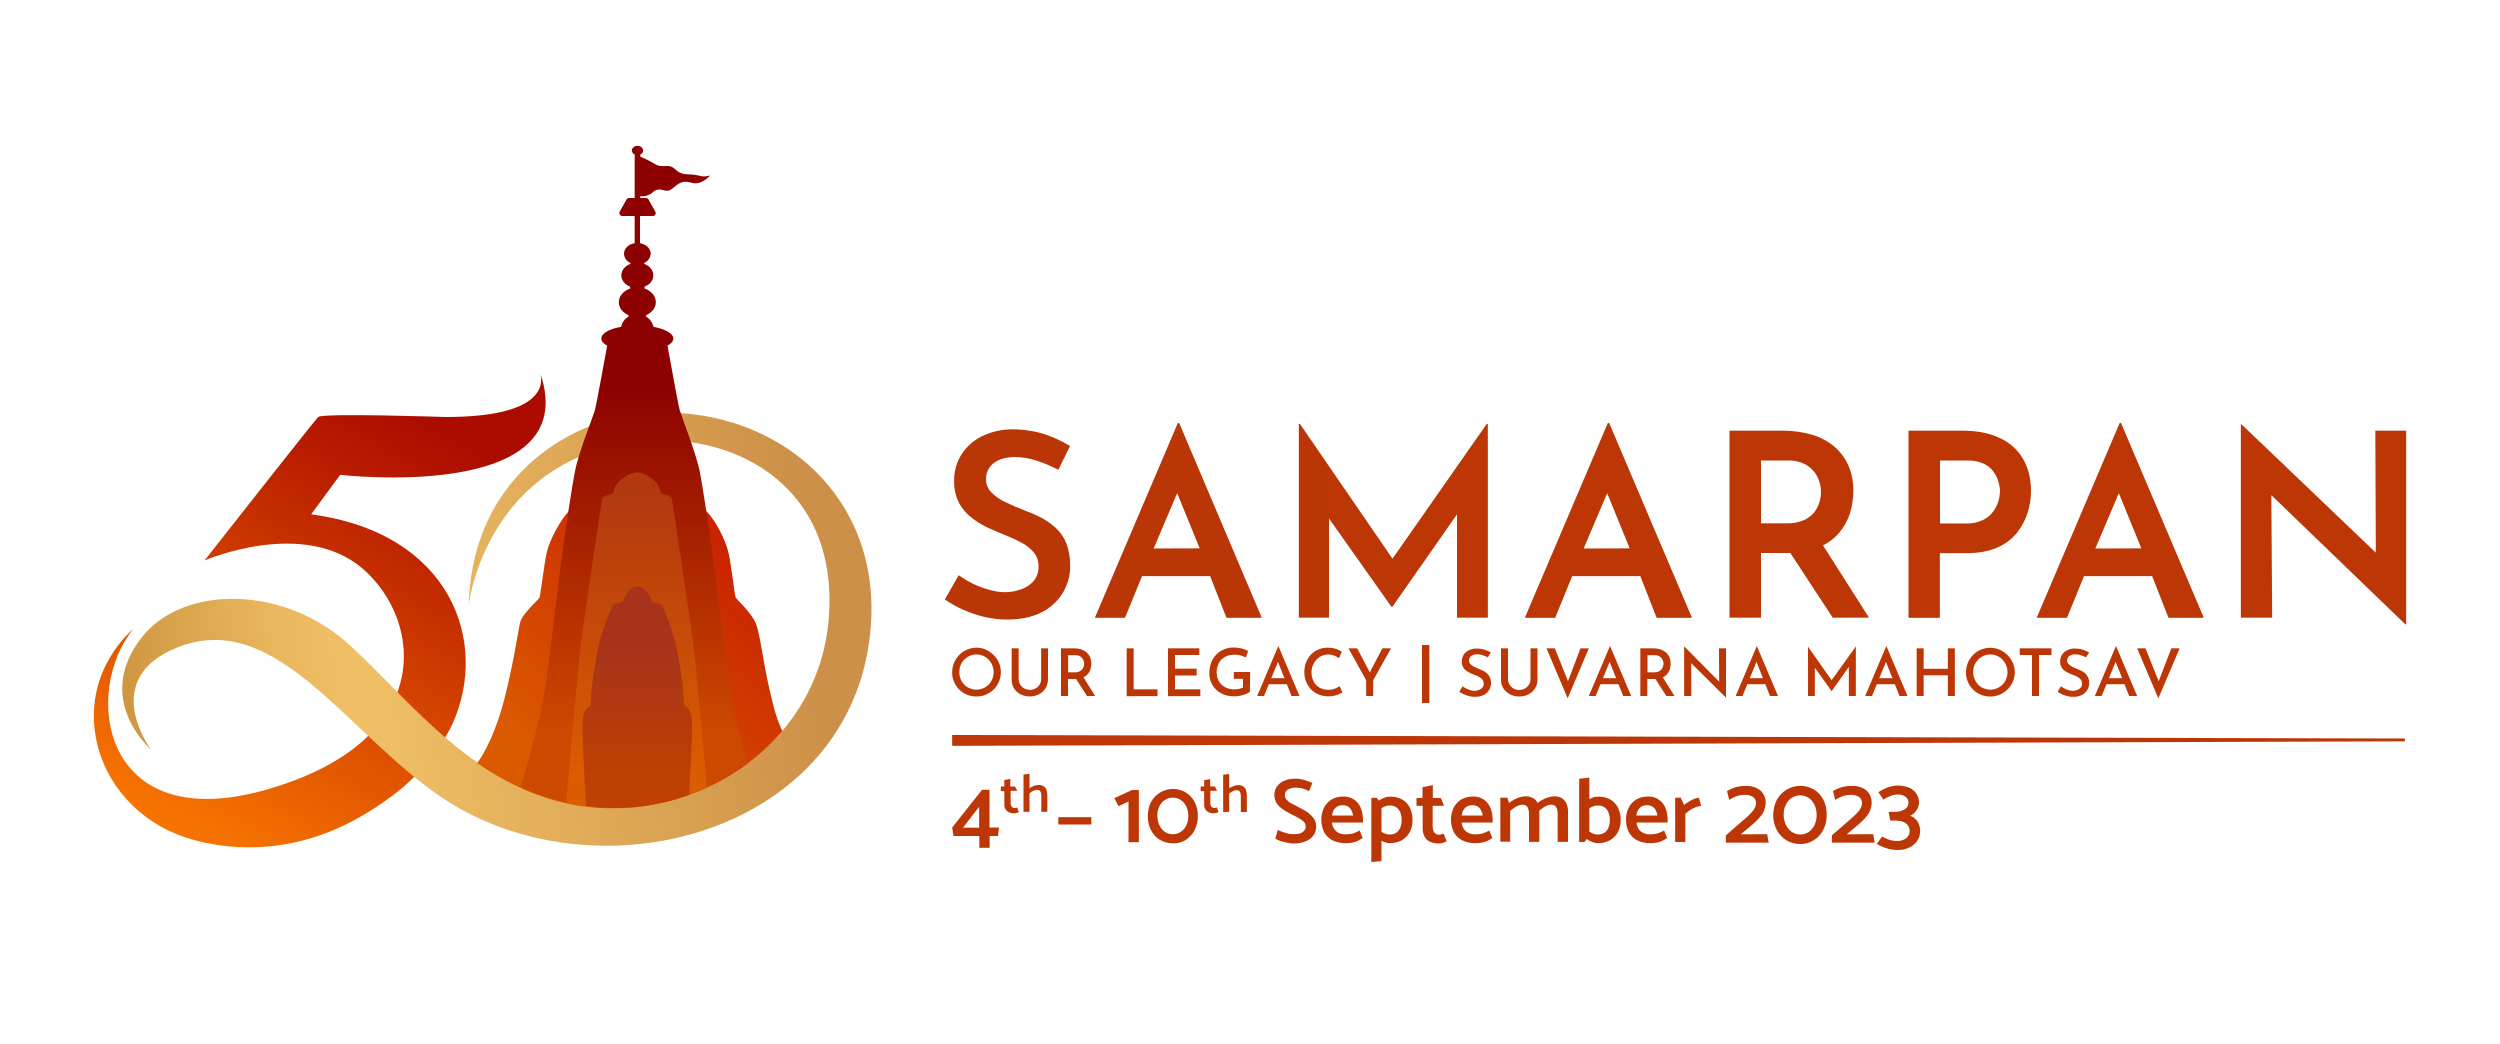 <?xml version="1.0" encoding="utf-8"?>
<!-- Generator: Adobe Illustrator 27.4.0, SVG Export Plug-In . SVG Version: 6.00 Build 0)  -->
<svg version="1.1" id="Layer_1" xmlns="http://www.w3.org/2000/svg" xmlns:xlink="http://www.w3.org/1999/xlink" x="0px" y="0px"
	 viewBox="0 0 1500 626.5" style="enable-background:new 0 0 1500 626.5;" xml:space="preserve">
<style type="text/css">
	.st0{fill:url(#SVGID_1_);}
	.st1{fill:url(#SVGID_00000053546083760648299200000003574491318292454289_);}
	.st2{fill:url(#SVGID_00000121964382073615869140000015360584176674139813_);}
	.st3{fill:url(#SVGID_00000180352220593789488200000017474797114636441260_);}
	.st4{fill:url(#SVGID_00000051357056221953192490000009071057187652869798_);}
	.st5{fill:url(#SVGID_00000181767190828005065210000003383968004529579190_);}
	.st6{fill:url(#SVGID_00000174568322505645309950000015668550846137516674_);}
	.st7{fill:url(#SVGID_00000007405827860238332420000018161261736148319125_);}
	.st8{fill:url(#SVGID_00000183950982958849630270000008343051187599797421_);}
	.st9{fill:url(#SVGID_00000159458731197736388290000010882107412962879398_);}
	.st10{fill:url(#SVGID_00000149363786627082261940000004884059091975522478_);}
	.st11{fill:url(#SVGID_00000103257862523095364200000018202012142696708247_);}
	.st12{fill:url(#SVGID_00000124869338904662558970000004410876721199440574_);}
	.st13{fill:url(#SVGID_00000082327095327794381520000003900913753079334583_);}
	.st14{fill:url(#SVGID_00000010282905361064787890000006931573779707842237_);}
	.st15{fill:url(#SVGID_00000004545587830982933660000007409138651133030569_);}
	.st16{fill:url(#SVGID_00000161627489051305137700000013278485716169500573_);}
	.st17{fill:url(#SVGID_00000057109647658291023040000008652521610747104161_);}
	.st18{fill:url(#SVGID_00000006688482789658503890000009519172492896083098_);}
	.st19{fill:url(#SVGID_00000078732483196017277730000003771520858076006531_);}
	.st20{fill:url(#SVGID_00000147906360325584363330000008168307578564619683_);}
	.st21{fill:url(#SVGID_00000170961131962682857910000009868706006745380776_);}
	.st22{fill:url(#SVGID_00000035503983093184504380000014060590203658394258_);}
	.st23{fill:url(#SVGID_00000078016029786851283440000000366770718748276381_);}
	.st24{fill:url(#SVGID_00000170278782383668107080000003454302396775147184_);}
	.st25{fill:url(#SVGID_00000160158581376397409920000010130285127441744515_);}
	.st26{fill:url(#SVGID_00000078739203591080674740000007456221936374849186_);}
	.st27{fill:url(#SVGID_00000160887021596095691850000001208287054942598794_);}
	.st28{fill:url(#SVGID_00000015348426136100091950000013512378209412824472_);}
	.st29{fill:url(#SVGID_00000128471648804272088890000002786365103289124517_);}
	.st30{fill:url(#SVGID_00000000937047320285184270000006136581328593173135_);}
	.st31{fill:url(#SVGID_00000082336457173436075980000011007754419382594697_);}
	.st32{fill:url(#SVGID_00000102537646802049398020000004889781206883046791_);}
	.st33{fill:url(#SVGID_00000128475175049414936300000010413274892896082069_);}
	.st34{fill:url(#SVGID_00000178194933762433542470000014865883429433164679_);}
	.st35{fill:url(#SVGID_00000000902575398695060520000007081286186088377249_);}
	.st36{fill:url(#SVGID_00000117634225367483330460000000283963184852566194_);}
	.st37{fill:url(#SVGID_00000023998349208618973880000015324484970474383803_);}
	.st38{fill:url(#SVGID_00000052811081789062385260000002987678609950440850_);}
	.st39{fill:url(#SVGID_00000157292160738340291470000001233454572603994766_);}
	.st40{fill:url(#SVGID_00000058579886305117406840000005382908131017402260_);}
	.st41{fill:url(#SVGID_00000164484333523771446670000001542294664355228545_);}
	.st42{fill:url(#SVGID_00000025438648248416939580000004245615909756180412_);}
	.st43{fill:url(#SVGID_00000133492203645015027330000014932101223772775081_);}
	.st44{fill:url(#SVGID_00000101072568320310343080000002467967814229203871_);}
	.st45{fill:url(#SVGID_00000054246658693636901580000017764340360190894524_);}
	.st46{fill:url(#SVGID_00000008132812629523914690000013708762271310776469_);}
	.st47{fill:url(#SVGID_00000093878909963789639670000016248835982270176425_);}
	.st48{fill:url(#SVGID_00000181774537295465948750000015202513127922012570_);}
	.st49{fill:url(#SVGID_00000039839156077307698790000016538823402005314983_);}
	.st50{fill:url(#SVGID_00000082360704061882639890000001127158630597670017_);}
	.st51{fill:url(#SVGID_00000126285593330047853140000015315920857475453879_);}
	.st52{fill:url(#SVGID_00000034786772856322968110000016088341954328337582_);}
	.st53{fill:url(#SVGID_00000089547075116775679990000003521612113313708672_);}
	.st54{fill:url(#SVGID_00000089531756606237512930000002837578921671009176_);}
	.st55{fill:url(#SVGID_00000087392691364124131990000006457942794189706381_);}
	.st56{fill:url(#SVGID_00000131357867157384399590000011674454377600269715_);}
	.st57{fill:url(#SVGID_00000119819472372480894630000016614363609819616898_);}
	.st58{fill:url(#SVGID_00000116224533892478861340000017397505724986837901_);}
	.st59{fill:url(#SVGID_00000037694474841690465190000005647713497473860998_);}
	.st60{fill:url(#SVGID_00000054972642575416912280000003519180882371929256_);}
</style>
<linearGradient id="SVGID_1_" gradientUnits="userSpaceOnUse" x1="256.206" y1="-88.511" x2="121.566" y2="159.309" gradientTransform="matrix(1 0 0 1 0 342)">
	<stop  offset="0" style="stop-color:#AC0B00"/>
	<stop  offset="1" style="stop-color:#F77300"/>
</linearGradient>
<path class="st0" d="M204.1,284.9l-17.4,23.7c84.5,11.3,106.9,77.2,84.7,125.9c-3.4,7.5-15.1,26.7-33.1,40.7s-37,24.2-58.2,29.5
	c-25.2,6.2-50.3,4-69.3-2.4c-27.6-9.3-48.7-32.3-53.5-61C50.6,400.9,80,377.4,80,377.4c-30.6,37.1-19.8,124.8,79.8,96.4
	c101.5-29,94.1-100.4,58.5-132s-95.6-5.5-95.6-5.5s65.7-83.6,68.2-86.1s76.4,0,76.4,0c57.9,0,58.7-18.9,57-25.9
	C350.2,301.9,204.1,284.9,204.1,284.9z"/>
<linearGradient id="SVGID_00000030463339961749962430000006141230396805899170_" gradientUnits="userSpaceOnUse" x1="522.518" y1="19.635" x2="68.508" y2="73.545" gradientTransform="matrix(1 0 0 1 0 342)">
	<stop  offset="8.000000e-02" style="stop-color:#CD9048"/>
	<stop  offset="0.28" style="stop-color:#D9A152"/>
	<stop  offset="0.68" style="stop-color:#F0C066"/>
	<stop  offset="0.78" style="stop-color:#E9B75E"/>
	<stop  offset="0.94" style="stop-color:#D59F47"/>
	<stop  offset="0.99" style="stop-color:#CE963E"/>
</linearGradient>
<path style="fill:url(#SVGID_00000030463339961749962430000006141230396805899170_);" d="M281.2,363c1.8-65.2,44.1-98.4,80.1-110
	v16.2C289.5,290.1,281.2,363,281.2,363z M402.2,247.6v16.6c46.8,1.9,92,30.5,95.3,89c1.5,27.2-5.3,51.2-17.7,71.1
	c-26.8,43-79.5,66.5-129.8,59.1c-32.8-4.8-58.4-20.2-80.6-39c-21.6-18.1-40.1-39.4-59.3-57.1c-39.1-36.2-100.2-36.8-125.2-4.7
	c-28.6,36.8,4.8,66.4,5.6,67c-0.7-0.9-31-42.3,15.8-61.1c60.7-24.3,103.7,55.4,163.1,92.8c2.9,1.8,5.9,3.6,8.9,5.2
	c64.2,34.6,150.5,25.6,201.6-21.5c21.6-19.9,37-46.7,41.6-79.9C532.9,303.4,473.1,249.2,402.2,247.6L402.2,247.6z"/>
<linearGradient id="SVGID_00000000200232964321051730000000172386307432104070_" gradientUnits="userSpaceOnUse" x1="441.786" y1="-9.908" x2="327.397" y2="117.192" gradientTransform="matrix(1 0 0 1 0 342)">
	<stop  offset="0" style="stop-color:#C92300"/>
	<stop  offset="1" style="stop-color:#DB5A00"/>
</linearGradient>
<path style="fill:url(#SVGID_00000000200232964321051730000000172386307432104070_);" d="M469.4,438.6c-6.3,7.4-13.3,14-21.1,19.8
	l-0.9,0.6c-0.5,0.4-1,0.7-1.5,1l-1.7,1.2l-1.7,1.1h-0.1c-0.5,0.4-1.1,0.7-1.7,1.1l-1.7,1.1c-1.2,0.7-2.4,1.4-3.5,2.1
	c-0.6,0.4-1.2,0.7-1.8,1l-1.6,0.9c-1.3,0.7-2.6,1.4-4,2c-0.6,0.3-1.1,0.6-1.7,0.9l-1.6,0.8l-0.4,0.2l-0.4,0.2l-1.3,0.6
	c-1.8,0.8-3.5,1.5-5.3,2.2c-0.4,0.2-0.9,0.3-1.3,0.5c-0.9,0.3-1.8,0.7-2.7,1l-1.6,0.6l-1.1,0.4c-1,0.3-1.9,0.6-2.9,0.9l-1.1,0.4
	c-0.7,0.2-1.4,0.4-2,0.6c-0.4,0.1-0.8,0.2-1.3,0.4c-4.1,1.1-8.2,2-12.4,2.8l-1.9,0.3l-2,0.3l-1.4,0.2l-1.2,0.1l-0.8,0.1l-0.9,0.1
	l-1.5,0.2l-1,0.1c-1,0.1-2.1,0.2-3.1,0.2c-0.4,0-0.7,0-1.1,0.1s-0.9,0.1-1.3,0.1c-1.4,0.1-2.8,0.1-4.1,0.1h-2.1h-2.1
	c-0.5,0-1.1,0-1.6,0h-0.7h-1.1c-0.4,0-0.8,0-1.2-0.1H361l-1.5-0.1c-0.1,0-0.3,0-0.5,0c-0.6,0-1.3-0.1-1.9-0.1h-0.4
	c-0.6,0-1.1-0.1-1.7-0.2l-0.9-0.1l-0.8-0.1l-1.5-0.2h-0.2l-1.6-0.2l-2.2-0.3l-0.8-0.1h0l-2-0.3c-5.2-1-10.4-2.2-15.5-3.8l-1.4-0.4
	c-0.8-0.2-1.5-0.5-2.3-0.8l-1.6-0.6l-1.7-0.6l-1.7-0.6c-1.1-0.4-2.2-0.9-3.3-1.3l-1.7-0.7l-1.5-0.7l-1.6-0.7l-0.5-0.2
	c-9-4.2-17.7-9.1-25.9-14.8c4-5.6,11.4-18.1,17.1-41.6c6.5-27,7.5-39.5,9-43.9s10.8-12.8,11.3-13.8s2.6-19,4.3-26.9
	s8.6-20.2,13.3-25c3.5-4.2,7.5-8.6,7.7-8.6s6.7,0,14.5,0h24.4h0.8h12.9c7.2,0,14.4,0,14.5,0s4.2,4.4,7.7,8.6
	c5.7,5.8,11.5,17.2,13.3,25s3.7,25.9,4.3,26.9s9.5,9.1,12.1,15.5s4.3,22.9,8.1,39.2C464.5,426.4,466.6,432.7,469.4,438.6z"/>
<linearGradient id="SVGID_00000177451264680195322120000009349627268317183421_" gradientUnits="userSpaceOnUse" x1="380.4" y1="-108.94" x2="380.4" y2="100.19" gradientTransform="matrix(1 0 0 1 0 342)">
	<stop  offset="0" style="stop-color:#8D0200"/>
	<stop  offset="1" style="stop-color:#CC4A00"/>
</linearGradient>
<path style="fill:url(#SVGID_00000177451264680195322120000009349627268317183421_);" d="M448.3,458.4c-7.5,5.6-15.6,10.4-24.2,14.2
	c-3.5,1.6-7,3-10.6,4.3c-19.8,7.1-41,9.5-61.9,6.7l-1.6-0.2c-3.5-0.5-6.9-1.1-10.2-1.9c-9.4-2.1-18.5-5.1-27.3-9.1
	c2.8-10.2,8.6-31.2,11-41c3.2-13.2,5.7-32.2,9.7-66.2c2.4-20.6,5.5-42.6,7.9-59c1.6-10.6,3-18.9,3.8-23.1c2-10.8,10.9-33.1,12-36.8
	c0.9-3.2,6-31.3,7.4-38.9c-2.2-1.2-3.5-2.7-3.5-4.3c0-3.1,4.8-5.8,11.9-7c0.5-2.6,2.1-4.8,4.4-6.1c0-0.3,0-0.6,0-0.9
	c-3.5-1.5-5.8-4.4-5.8-7.8c0-3.7,2.8-6.8,6.8-8.2V172c-3.1-1.2-5.3-3.8-5.3-6.8s2.2-5.7,5.5-6.9v-0.5c-2.3-0.9-3.8-3.1-3.9-5.6
	c0-3.1,2.7-5.7,6.4-6.3v-16.3h-7.5c-1,0-1.7-0.8-1.7-1.8c0-0.3,0.1-0.6,0.2-0.8l4.1-7.3c0.3-0.5,0.9-0.9,1.5-0.9h3.4V92.7
	c-1-0.4-1.6-1.3-1.7-2.4c0-1.5,1.5-2.8,3.4-2.8c1.7-0.1,3.2,1.1,3.4,2.8c-0.1,1.1-0.7,2-1.7,2.4V94c1,0.4,2.3,1,4,1.8
	c6.1,2.9,5.1,4.1,11.5,3.8s4.8,4.8,13.1,5s7.3,2.2,13.3,0.7c0,0-5.2,6.1-11,4.4s-7.8,0.2-11.9,3.6s-6.8-2.2-11.6,2.1
	c-2,1.8-4.7,2.6-7.4,2.3v1.1h3.4c0.6,0,1.2,0.3,1.5,0.9l4.1,7.3c0.5,0.8,0.2,1.9-0.7,2.4c-0.3,0.1-0.5,0.2-0.8,0.2H384v16.3
	c3.6,0.6,6.4,3.2,6.4,6.3c-0.1,2.5-1.7,4.6-3.9,5.6v0.5c3.2,1.2,5.5,3.8,5.5,6.9s-2.1,5.6-5.3,6.8v1.1c4,1.3,6.8,4.5,6.8,8.2
	c0,3.4-2.4,6.3-5.8,7.8c0,0.3,0,0.6,0,0.9c2.3,1.3,3.8,3.6,4.4,6.1c7,1.3,11.9,4,11.9,7c0,1.6-1.3,3.1-3.5,4.3
	c1.4,7.6,6.4,35.7,7.4,38.9c1.1,3.7,9.9,26.1,12,36.8c0.8,4.2,2.2,12.5,3.8,23.1c2.5,16.5,5.5,38.4,8,59c4,34,6.4,53,9.7,66.2
	C442.7,437.7,445.6,448.6,448.3,458.4z"/>
<linearGradient id="SVGID_00000123401527002318465880000012478675399361724057_" gradientUnits="userSpaceOnUse" x1="381.95" y1="-48.29" x2="381.95" y2="123.33" gradientTransform="matrix(1 0 0 1 0 342)">
	<stop  offset="0" style="stop-color:#B03910"/>
	<stop  offset="1" style="stop-color:#DC5C00"/>
</linearGradient>
<path style="fill:url(#SVGID_00000123401527002318465880000012478675399361724057_);" d="M424.1,472.6c-3.5,1.6-7,3-10.6,4.3
	c-19.8,7.1-41,9.5-61.9,6.7l-1.6-0.2c-3.5-0.5-6.9-1.1-10.2-1.9c1.5-18,7.4-86.5,9.3-100.1c2.2-15.7,11.8-80,12-81.1
	c0-1.2,0.8-2.3,1.9-2.7l0.2-0.1c1.2-0.4,2.4-0.8,3.6-1c0.6-0.2,1.1-0.6,1.3-1.2c0.3-1.7,0.9-3.3,1.8-4.7c1.4-2.1,7.3-7.2,12.3-7.2
	s10.9,5.1,12.3,7.2c0.9,1.5,1.5,3.1,1.8,4.7c0.2,0.6,0.7,1,1.3,1.2c1.2,0.2,2.4,0.6,3.6,1l0.2,0.1c1.1,0.4,1.9,1.5,1.9,2.7
	c0.2,1.1,9.8,65.4,12,81.1C417.2,393.3,421.9,447.2,424.1,472.6z"/>
<linearGradient id="SVGID_00000062186912998417349490000011290715364955758467_" gradientUnits="userSpaceOnUse" x1="382.427" y1="44.87" x2="382.427" y2="122.96" gradientTransform="matrix(1 0 0 1 0 342)">
	<stop  offset="0" style="stop-color:#A7331B"/>
	<stop  offset="1" style="stop-color:#BE4002"/>
</linearGradient>
<path style="fill:url(#SVGID_00000062186912998417349490000011290715364955758467_);" d="M413.5,476.9c-19.8,7.1-41,9.5-61.9,6.7
	c-0.8-12.8-2.5-47-1.9-52.4c0.7-6,3.7-7.2,4.1-7.4c0.3-0.2,0.6-0.6,0.6-1.1c0.5-10,1.7-19.9,3.7-29.8c1.9-10.1,5-19.8,9.4-29.1
	c0.3-0.8,1-1.4,1.9-1.6c1-0.4,3.5-0.9,3.9-1s0.5-0.2,0.5-0.4c1.3-4.3,4.7-8.9,8.7-8.9s7.3,4.6,8.7,8.9c0.1,0.2,0.1,0.3,0.5,0.4
	c1.3,0.3,2.6,0.6,3.9,1c0.8,0.2,1.5,0.8,1.9,1.6c4.3,9.3,7.4,19.1,9.3,29.1c1.9,9.8,3.2,19.8,3.7,29.8c0,0.4,0.2,0.8,0.6,1.1
	c0.4,0.2,3.4,1.5,4.1,7.4C415.6,435.9,414.4,461.6,413.5,476.9z"/>
<linearGradient id="SVGID_00000083055721888672175490000012540324975283759247_" gradientUnits="userSpaceOnUse" x1="1150.6" y1="149.3" x2="288.9" y2="149.3" gradientTransform="matrix(1 0 0 1 0 342)">
	<stop  offset="0" style="stop-color:#BD3606"/>
	<stop  offset="1" style="stop-color:#BB3606"/>
</linearGradient>
<path style="fill:url(#SVGID_00000083055721888672175490000012540324975283759247_);" d="M598.8,501.6h-5v7.1h-6.2v-7.1h-15.5
	l-0.8-5.1l17.9-22.6h4.5v22.6h5.7L598.8,501.6z M577.8,496.6h9.7V484L577.8,496.6z"/>
<linearGradient id="SVGID_00000008843255723524797510000010824480931498604168_" gradientUnits="userSpaceOnUse" x1="1150.6" y1="135.65" x2="288.9" y2="135.65" gradientTransform="matrix(1 0 0 1 0 342)">
	<stop  offset="0" style="stop-color:#BD3606"/>
	<stop  offset="1" style="stop-color:#BB3606"/>
</linearGradient>
<path style="fill:url(#SVGID_00000008843255723524797510000010824480931498604168_);" d="M610.4,474.5h-4v7.5c0,0.7,0.2,1.4,0.6,2
	c0.4,0.5,1,0.8,1.7,0.8c0.3,0,0.6,0,0.8-0.1l0.8-0.2l1,2.7c-0.2,0.2-0.5,0.3-0.8,0.4c-0.4,0.1-0.7,0.2-1.1,0.3
	c-0.4,0.1-0.7,0.1-1.1,0.1c-1,0-2-0.2-3-0.6c-0.8-0.4-1.5-1-2-1.8c-0.5-0.9-0.7-1.8-0.7-2.8v-8.1h-2.1v-2.8h2.1V468l3.6-0.7v4.6h2.8
	L610.4,474.5z"/>
<linearGradient id="SVGID_00000021114324794712573690000001435221642379595652_" gradientUnits="userSpaceOnUse" x1="1150.6" y1="133.75" x2="288.9" y2="133.75" gradientTransform="matrix(1 0 0 1 0 342)">
	<stop  offset="0" style="stop-color:#BD3606"/>
	<stop  offset="1" style="stop-color:#BB3606"/>
</linearGradient>
<path style="fill:url(#SVGID_00000021114324794712573690000001435221642379595652_);" d="M614.1,487.2v-22.5l3.6-0.4v22.8h-3.6
	V487.2z M617.1,473.4c0.6-0.5,1.3-0.9,2-1.3c0.6-0.4,1.3-0.6,2-0.8c0.7-0.2,1.3-0.3,2-0.3c1.1-0.1,2.2,0.2,3.1,0.8
	c0.8,0.5,1.4,1.3,1.7,2.1c0.3,1,0.5,2.1,0.5,3.1v10.1h-3.6v-9.9c0-0.8-0.2-1.7-0.6-2.4c-0.4-0.6-1.1-0.9-1.9-0.9
	c-0.5,0-1.1,0.1-1.6,0.3c-0.6,0.2-1.1,0.5-1.6,0.8s-1,0.7-1.4,1.1L617.1,473.4z"/>
<linearGradient id="SVGID_00000013908553236400444770000014450150958602160540_" gradientUnits="userSpaceOnUse" x1="1150.6" y1="147.65" x2="288.9" y2="147.65" gradientTransform="matrix(1 0 0 1 0 342)">
	<stop  offset="0" style="stop-color:#BD3606"/>
	<stop  offset="1" style="stop-color:#BB3606"/>
</linearGradient>
<path style="fill:url(#SVGID_00000013908553236400444770000014450150958602160540_);" d="M677.1,505.3v-24.4l-6,2.8l-2.5-4.8
	l10.6-4.9h4.1v31.3H677.1z"/>
<linearGradient id="SVGID_00000161603418379032332170000011980414069123867069_" gradientUnits="userSpaceOnUse" x1="1150.6" y1="147.695" x2="288.9" y2="147.695" gradientTransform="matrix(1 0 0 1 0 342)">
	<stop  offset="0" style="stop-color:#BD3606"/>
	<stop  offset="1" style="stop-color:#BB3606"/>
</linearGradient>
<path style="fill:url(#SVGID_00000161603418379032332170000011980414069123867069_);" d="M690.6,481.2c4-7.3,13.3-10,20.6-5.9
	c0.1,0.1,0.2,0.1,0.3,0.2c2.2,1.4,4.1,3.3,5.3,5.7c1.3,2.6,2,5.4,1.9,8.3c0.1,3-0.6,5.9-1.9,8.5c-1.2,2.4-3,4.4-5.3,5.9
	s-5,2.2-7.8,2.1c-2.7,0-5.4-0.7-7.8-2.1c-2.3-1.4-4.1-3.4-5.3-5.8c-1.3-2.6-2-5.5-1.9-8.4C688.7,486.7,689.3,483.8,690.6,481.2z
	 M695.6,495.1c0.7,1.6,1.9,3,3.3,4c2.9,1.9,6.7,1.9,9.6,0c1.4-1,2.6-2.3,3.3-3.9c0.8-1.8,1.2-3.7,1.2-5.6c0-2-0.4-3.9-1.2-5.7
	c-0.7-1.6-1.9-2.9-3.3-3.9c-2.9-1.9-6.7-1.9-9.6,0c-1.4,0.9-2.6,2.3-3.3,3.8c-0.8,1.7-1.3,3.6-1.2,5.5
	C694.4,491.3,694.8,493.3,695.6,495.1z"/>
<linearGradient id="SVGID_00000077293302104596628940000013230570332361232058_" gradientUnits="userSpaceOnUse" x1="1150.6" y1="135.7" x2="288.9" y2="135.7" gradientTransform="matrix(1 0 0 1 0 342)">
	<stop  offset="0" style="stop-color:#BD3606"/>
	<stop  offset="1" style="stop-color:#BB3606"/>
</linearGradient>
<path style="fill:url(#SVGID_00000077293302104596628940000013230570332361232058_);" d="M730.2,474.5h-4v7.5c0,0.7,0.2,1.4,0.6,2
	c0.4,0.5,1,0.8,1.7,0.8c0.3,0,0.6,0,0.8-0.1l0.8-0.2l1,2.7c-0.2,0.2-0.5,0.3-0.8,0.4c-0.4,0.1-0.7,0.2-1.1,0.3
	c-0.4,0.1-0.7,0.1-1.1,0.1c-1,0-2-0.2-2.9-0.6c-0.8-0.4-1.5-1-2-1.8c-0.5-0.9-0.7-1.8-0.7-2.8v-8.1h-2.1v-2.8h2.1v-3.8l3.6-0.7v4.5
	h2.9L730.2,474.5z"/>
<linearGradient id="SVGID_00000039849505635239695250000018181711746623139755_" gradientUnits="userSpaceOnUse" x1="1150.6" y1="133.8" x2="288.9" y2="133.8" gradientTransform="matrix(1 0 0 1 0 342)">
	<stop  offset="0" style="stop-color:#BD3606"/>
	<stop  offset="1" style="stop-color:#BB3606"/>
</linearGradient>
<path style="fill:url(#SVGID_00000039849505635239695250000018181711746623139755_);" d="M733.9,487.2v-22.4l3.6-0.4v22.7
	L733.9,487.2L733.9,487.2z M736.9,473.4c0.6-0.5,1.3-0.9,2-1.2c0.6-0.4,1.3-0.6,2-0.8c0.7-0.2,1.3-0.3,2-0.3
	c1.1-0.1,2.1,0.2,3.1,0.8c0.8,0.5,1.3,1.3,1.6,2.2c0.3,1,0.5,2,0.5,3.1v10h-3.6v-9.8c0-0.8-0.2-1.7-0.6-2.4
	c-0.4-0.6-1.1-0.9-1.9-0.9c-0.5,0-1.1,0.1-1.6,0.3c-0.6,0.2-1.1,0.5-1.6,0.8c-0.5,0.4-1,0.7-1.4,1.1L736.9,473.4z"/>
<linearGradient id="SVGID_00000159461928078437702330000005444509254593966995_" gradientUnits="userSpaceOnUse" x1="1150.6" y1="144.656" x2="288.9" y2="144.656" gradientTransform="matrix(1 0 0 1 0 342)">
	<stop  offset="0" style="stop-color:#BD3606"/>
	<stop  offset="1" style="stop-color:#BB3606"/>
</linearGradient>
<path style="fill:url(#SVGID_00000159461928078437702330000005444509254593966995_);" d="M766.6,498c0.7,0.3,1.6,0.7,2.7,1.1
	c1.1,0.4,2.2,0.7,3.3,1s2.2,0.4,3.4,0.4c1.4,0,2.8-0.1,4.1-0.5c1-0.3,1.8-0.9,2.5-1.7c0.6-0.7,0.9-1.6,0.8-2.5c0-1-0.4-2-1.1-2.7
	c-0.9-0.9-1.9-1.6-3-2.2c-1.2-0.7-2.7-1.5-4.3-2.2c-1.5-0.8-2.8-1.5-4.1-2.3c-1.2-0.7-2.3-1.6-3.3-2.5c-0.9-0.9-1.7-1.9-2.2-3.1
	s-0.8-2.5-0.8-3.8c0-1.8,0.5-3.5,1.5-5c1.1-1.6,2.6-2.8,4.3-3.5c2.1-0.9,4.4-1.3,6.8-1.3c1.9,0,3.7,0.3,5.5,0.8
	c1.6,0.5,3.2,1.1,4.7,1.8l-2,4.9c-0.7-0.4-1.5-0.7-2.2-1c-0.8-0.3-1.7-0.6-2.6-0.8c-1-0.2-2.1-0.3-3.1-0.3c-1.6-0.1-3.2,0.3-4.7,1.1
	c-1.2,0.6-1.9,1.9-1.9,3.3c0,1,0.3,2,1,2.8c0.8,0.9,1.8,1.7,2.9,2.2c1.3,0.7,2.8,1.5,4.5,2.4c1.4,0.7,2.8,1.4,4,2.2
	c1.2,0.7,2.3,1.5,3.3,2.5c0.9,0.9,1.7,1.9,2.3,3c0.6,1.2,0.8,2.5,0.8,3.9c0,1.9-0.5,3.7-1.6,5.2c-1.2,1.6-2.8,2.9-4.7,3.6
	c-2.4,0.9-4.9,1.4-7.5,1.3c-0.9,0-1.8-0.1-2.7-0.3c-1-0.2-2.1-0.4-3.1-0.7c-1-0.2-2-0.5-2.9-0.9c-0.7-0.3-1.4-0.6-2-1.1L766.6,498z"
	/>
<linearGradient id="SVGID_00000082330176624585725740000010704923689040850050_" gradientUnits="userSpaceOnUse" x1="1150.6" y1="149.901" x2="288.9" y2="149.901" gradientTransform="matrix(1 0 0 1 0 342)">
	<stop  offset="0" style="stop-color:#BD3606"/>
	<stop  offset="1" style="stop-color:#BB3606"/>
</linearGradient>
<path style="fill:url(#SVGID_00000082330176624585725740000010704923689040850050_);" d="M799.2,493.5c0.1,1.3,0.5,2.6,1.2,3.7
	c0.6,1.1,1.6,1.9,2.7,2.5c1.5,0.7,3,1,4.7,0.9c1.4,0,2.9-0.2,4.2-0.6c1.3-0.5,2.6-1,3.8-1.7l1.8,4.5c-0.9,0.6-1.8,1.1-2.7,1.6
	c-1,0.5-2.1,0.9-3.3,1.1c-1.3,0.2-2.5,0.4-3.8,0.4c-2.9,0.1-5.7-0.5-8.3-1.7c-2.1-1.1-3.9-2.8-5-4.9c-1.1-2.3-1.7-4.8-1.7-7.3
	c-0.1-2.5,0.5-5.1,1.6-7.4c1-2,2.6-3.7,4.5-4.9c2.1-1.2,4.6-1.8,7-1.8c2.4-0.1,4.8,0.6,6.8,2c1.8,1.3,3.1,3.1,3.9,5.2
	c0.8,2.2,1.2,4.6,1.2,7v1.4L799.2,493.5z M811.8,489.3c-0.1-1.2-0.5-2.3-1.1-3.4c-0.5-0.9-1.2-1.6-2.1-2.1c-0.9-0.5-2-0.7-3-0.7
	c-1.1,0-2.1,0.2-3.1,0.7c-0.9,0.5-1.6,1.2-2.2,2.1c-0.6,1-0.9,2.2-1.1,3.4H811.8z"/>
<linearGradient id="SVGID_00000153695692097728776110000001122871801910708373_" gradientUnits="userSpaceOnUse" x1="1150.6" y1="155.595" x2="288.9" y2="155.595" gradientTransform="matrix(1 0 0 1 0 342)">
	<stop  offset="0" style="stop-color:#BD3606"/>
	<stop  offset="1" style="stop-color:#BB3606"/>
</linearGradient>
<path style="fill:url(#SVGID_00000153695692097728776110000001122871801910708373_);" d="M822.8,517.2v-38.5h3.2l2.9,3.8v34.2
	L822.8,517.2z M824.9,482.7c0.8-1,1.7-1.9,2.8-2.6c1-0.7,2.1-1.2,3.3-1.6c1-0.4,2.1-0.5,3.2-0.5c2.5-0.1,4.9,0.5,7.1,1.7
	c2,1.1,3.6,2.8,4.6,4.9c1.1,2.3,1.7,4.9,1.6,7.4c0.1,2.5-0.5,5-1.6,7.2c-1.1,2-2.7,3.7-4.7,4.9c-2.2,1.2-4.7,1.8-7.3,1.8
	c-1.1,0-2.1-0.2-3.1-0.6c-1.2-0.4-2.4-1-3.4-1.7s-1.9-1.6-2.6-2.6l1.8-4.2c1,1.2,2.2,2.2,3.5,3c1.2,0.6,2.5,0.9,3.8,0.9
	c1.4,0,2.8-0.4,3.9-1.1c1.1-0.8,1.9-1.9,2.4-3.1c0.6-1.4,0.8-2.9,0.8-4.4c0-1.6-0.2-3.1-0.8-4.6c-0.5-1.2-1.3-2.3-2.4-3.1
	c-1.1-0.8-2.5-1.2-3.9-1.1c-1.3,0-2.7,0.3-3.9,0.9c-1.3,0.8-2.4,1.7-3.5,2.8L824.9,482.7z"/>
<linearGradient id="SVGID_00000044864986692848210650000004196257633373622447_" gradientUnits="userSpaceOnUse" x1="1150.6" y1="146.6" x2="288.9" y2="146.6" gradientTransform="matrix(1 0 0 1 0 342)">
	<stop  offset="0" style="stop-color:#BD3606"/>
	<stop  offset="1" style="stop-color:#BB3606"/>
</linearGradient>
<path style="fill:url(#SVGID_00000044864986692848210650000004196257633373622447_);" d="M866.4,483.5h-6.8v12.7
	c0,1.2,0.3,2.3,1,3.3c0.7,0.9,1.8,1.4,2.9,1.3c0.5,0,0.9-0.1,1.4-0.2l1.3-0.4l1.8,4.5c-0.4,0.3-0.8,0.5-1.3,0.7
	c-0.6,0.2-1.2,0.4-1.8,0.5s-1.2,0.2-1.8,0.2c-1.7,0-3.4-0.3-5-1c-1.4-0.6-2.6-1.7-3.3-3c-0.8-1.5-1.2-3.1-1.2-4.8v-13.8h-3.7v-4.7
	h3.6v-6.5l6.2-1.2v7.7h4.8L866.4,483.5z"/>
<linearGradient id="SVGID_00000059305996813425615890000008608825950411375012_" gradientUnits="userSpaceOnUse" x1="1150.6" y1="149.901" x2="288.9" y2="149.901" gradientTransform="matrix(1 0 0 1 0 342)">
	<stop  offset="0" style="stop-color:#BD3606"/>
	<stop  offset="1" style="stop-color:#BB3606"/>
</linearGradient>
<path style="fill:url(#SVGID_00000059305996813425615890000008608825950411375012_);" d="M877,493.5c0.1,1.3,0.5,2.6,1.2,3.7
	c0.6,1.1,1.6,1.9,2.7,2.5c1.5,0.7,3.1,1,4.7,0.9c1.4,0,2.8-0.2,4.2-0.6c1.3-0.5,2.6-1,3.8-1.7l1.8,4.5c-0.9,0.6-1.8,1.1-2.7,1.6
	c-1,0.5-2.1,0.9-3.3,1.1c-1.3,0.2-2.5,0.4-3.8,0.4c-2.9,0.1-5.7-0.5-8.3-1.7c-2.1-1.1-3.9-2.8-5-4.9c-1.1-2.3-1.7-4.8-1.7-7.3
	c-0.1-2.5,0.5-5.1,1.6-7.4c1-2,2.6-3.7,4.5-4.9c2.1-1.2,4.6-1.8,7-1.8c2.4-0.1,4.8,0.6,6.8,2c1.8,1.3,3.1,3.1,3.9,5.2
	c0.8,2.2,1.2,4.6,1.2,7v1.4L877,493.5z M889.6,489.3c-0.1-1.2-0.5-2.3-1.1-3.4c-0.5-0.9-1.2-1.6-2.1-2.1c-0.9-0.5-2-0.7-3-0.7
	c-1.1,0-2.1,0.2-3.1,0.7c-0.9,0.5-1.6,1.2-2.2,2.1c-0.6,1-0.9,2.2-1.1,3.4H889.6z"/>
<linearGradient id="SVGID_00000058562686623278235530000006378146112275192756_" gradientUnits="userSpaceOnUse" x1="1150.6" y1="149.493" x2="288.9" y2="149.493" gradientTransform="matrix(1 0 0 1 0 342)">
	<stop  offset="0" style="stop-color:#BD3606"/>
	<stop  offset="1" style="stop-color:#BB3606"/>
</linearGradient>
<path style="fill:url(#SVGID_00000058562686623278235530000006378146112275192756_);" d="M900.2,505.2v-26.6h4.2l1,3.2
	c1-0.8,2.1-1.5,3.2-2.1c1.1-0.6,2.2-1.1,3.4-1.4c1-0.3,2.1-0.5,3.1-0.5c1.7-0.1,3.5,0.3,5,1.2c1.3,0.8,2.2,2,2.7,3.4
	c0.6,1.6,0.9,3.4,0.8,5.1v17.6h-6.2v-16.7c0-1-0.1-2-0.4-3c-0.2-0.7-0.6-1.4-1.2-1.9c-0.7-0.5-1.5-0.7-2.3-0.7s-1.7,0.2-2.5,0.5
	c-0.9,0.4-1.7,0.8-2.5,1.4s-1.6,1.2-2.4,1.8V505h-5.9V505.2z M922.5,481.8c1-0.8,2.1-1.5,3.3-2.1c1.1-0.6,2.2-1.1,3.4-1.4
	c1-0.3,2.1-0.5,3.1-0.5c1.7-0.1,3.4,0.3,4.9,1.2c1.3,0.8,2.2,2,2.8,3.4c0.6,1.6,0.9,3.4,0.8,5.1v17.6h-6.2v-16.7c0-1-0.1-2-0.4-3
	c-0.2-0.7-0.6-1.4-1.2-1.9c-0.6-0.5-1.4-0.7-2.2-0.7c-0.9,0-1.7,0.2-2.5,0.5c-0.9,0.4-1.7,0.8-2.5,1.4s-1.6,1.2-2.4,1.8L922.5,481.8
	z"/>
<linearGradient id="SVGID_00000044868846384066091640000004699840575170461066_" gradientUnits="userSpaceOnUse" x1="1150.6" y1="144.25" x2="288.9" y2="144.25" gradientTransform="matrix(1 0 0 1 0 342)">
	<stop  offset="0" style="stop-color:#BD3606"/>
	<stop  offset="1" style="stop-color:#BB3606"/>
</linearGradient>
<path style="fill:url(#SVGID_00000044868846384066091640000004699840575170461066_);" d="M947.5,505.2v-38l6.1-0.6v34.6l-2.9,4
	H947.5z M949.7,482.7c0.8-1,1.7-1.9,2.8-2.6c1-0.7,2.1-1.2,3.3-1.6c1.1-0.4,2.2-0.5,3.3-0.5c2.5-0.1,4.9,0.5,7.1,1.7
	c2,1.1,3.6,2.9,4.6,4.9c1.1,2.3,1.7,4.9,1.6,7.4c0.1,2.5-0.5,5-1.6,7.2c-1.1,2-2.7,3.7-4.7,4.9c-2.2,1.2-4.7,1.8-7.3,1.8
	c-1.1,0-2.1-0.2-3.2-0.6c-1.2-0.4-2.3-1-3.4-1.7c-1-0.7-1.9-1.6-2.6-2.6l1.8-4.2c1,1.2,2.2,2.2,3.6,3c1.2,0.6,2.5,0.9,3.8,0.9
	c1.4,0,2.8-0.4,3.9-1.1c1.1-0.8,1.9-1.9,2.4-3.1c0.6-1.4,0.8-2.9,0.8-4.4c0-1.6-0.2-3.1-0.8-4.6c-0.5-1.2-1.3-2.3-2.4-3.1
	c-1.1-0.8-2.5-1.2-3.9-1.1c-1.3,0-2.7,0.3-3.9,0.9c-1.3,0.8-2.4,1.7-3.5,2.8L949.7,482.7z"/>
<linearGradient id="SVGID_00000004544469822618745220000013834610996321605021_" gradientUnits="userSpaceOnUse" x1="1150.6" y1="149.901" x2="288.9" y2="149.901" gradientTransform="matrix(1 0 0 1 0 342)">
	<stop  offset="0" style="stop-color:#BD3606"/>
	<stop  offset="1" style="stop-color:#BB3606"/>
</linearGradient>
<path style="fill:url(#SVGID_00000004544469822618745220000013834610996321605021_);" d="M981.9,493.5c0.1,1.3,0.5,2.6,1.2,3.7
	c0.6,1.1,1.6,1.9,2.7,2.5c1.5,0.7,3.1,1,4.7,0.9c1.4,0,2.8-0.2,4.2-0.6c1.3-0.5,2.6-1,3.8-1.7l1.8,4.5c-0.9,0.6-1.8,1.1-2.7,1.6
	c-1,0.5-2.1,0.9-3.2,1.1c-1.3,0.2-2.5,0.4-3.8,0.4c-2.9,0.1-5.7-0.5-8.3-1.7c-2.1-1.1-3.9-2.8-5-4.9c-1.1-2.3-1.7-4.8-1.7-7.3
	c-0.1-2.5,0.5-5.1,1.6-7.4c1-2,2.6-3.7,4.5-4.9c2.1-1.2,4.6-1.8,7-1.8c2.4-0.1,4.8,0.6,6.8,2c1.8,1.3,3.1,3.1,3.9,5.2
	c0.8,2.2,1.2,4.6,1.2,7v1.4L981.9,493.5z M994.4,489.3c-0.1-1.2-0.5-2.3-1.1-3.4c-0.5-0.9-1.2-1.6-2.1-2.1c-0.9-0.5-2-0.7-3-0.7
	c-1.1,0-2.1,0.2-3.1,0.7c-0.9,0.5-1.6,1.2-2.2,2.1c-0.6,1-0.9,2.2-1.1,3.4H994.4z"/>
<linearGradient id="SVGID_00000073704312491606532040000003456323173628371865_" gradientUnits="userSpaceOnUse" x1="1150.6" y1="149.9" x2="288.9" y2="149.9" gradientTransform="matrix(1 0 0 1 0 342)">
	<stop  offset="0" style="stop-color:#BD3606"/>
	<stop  offset="1" style="stop-color:#BB3606"/>
</linearGradient>
<path style="fill:url(#SVGID_00000073704312491606532040000003456323173628371865_);" d="M1005.1,505.2v-26.6h3.3l2.1,4.4
	c0.8-0.7,1.7-1.4,2.6-1.9c1-0.7,2.1-1.2,3.2-1.7c1-0.4,2-0.7,3.1-0.7l1.3,4.9c-1,0-2,0.2-3,0.6c-1.2,0.5-2.3,1-3.4,1.7
	c-1.1,0.7-2.2,1.5-3.1,2.4v16.9L1005.1,505.2L1005.1,505.2z"/>
<linearGradient id="SVGID_00000132779629414491902980000017670517650497367472_" gradientUnits="userSpaceOnUse" x1="1150.6" y1="146.575" x2="288.9" y2="146.575" gradientTransform="matrix(1 0 0 1 0 342)">
	<stop  offset="0" style="stop-color:#BD3606"/>
	<stop  offset="1" style="stop-color:#BB3606"/>
</linearGradient>
<path style="fill:url(#SVGID_00000132779629414491902980000017670517650497367472_);" d="M1053.7,472.7c1.7,0.7,3.2,1.9,4.2,3.5
	s1.5,3.4,1.5,5.2c0,1.6-0.3,3.1-0.8,4.6c-0.6,1.5-1.5,3-2.6,4.2c-1.5,1.8-3.2,3.4-5,4.9l-6.6,5.5l15.9-0.1l0.9,5.1h-25.7v-4.4
	l12.1-10.5c1.2-1,2.3-2.1,3.3-3.2c0.8-0.8,1.5-1.8,2-2.8c0.4-0.8,0.7-1.7,0.7-2.7c0.1-1.5-0.6-3-1.9-3.9c-1.5-0.9-3.2-1.3-5-1.2
	c-1.2,0-2.5,0.1-3.7,0.5c-1.1,0.3-2.1,0.7-3.1,1.2l-2.4,1.3l-1.3-5.3c1.4-0.8,2.8-1.5,4.3-2c2.1-0.7,4.4-1.1,6.6-1
	C1049.4,471.4,1051.6,471.8,1053.7,472.7z"/>
<linearGradient id="SVGID_00000167388779344394527460000014130235782938245044_" gradientUnits="userSpaceOnUse" x1="1150.6" y1="146.958" x2="288.9" y2="146.958" gradientTransform="matrix(1 0 0 1 0 342)">
	<stop  offset="0" style="stop-color:#BD3606"/>
	<stop  offset="1" style="stop-color:#BB3606"/>
</linearGradient>
<path style="fill:url(#SVGID_00000167388779344394527460000014130235782938245044_);" d="M1066.1,479.9c4.3-7.8,14.1-10.7,21.9-6.4
	c0.1,0.1,0.3,0.1,0.4,0.2c2.4,1.5,4.3,3.6,5.6,6.1c1.4,2.7,2.1,5.8,2,8.9c0.1,3.2-0.6,6.3-2,9.1c-1.3,2.6-3.2,4.8-5.7,6.3
	c-2.5,1.6-5.4,2.4-8.3,2.3c-2.9,0-5.8-0.7-8.3-2.3c-2.4-1.5-4.4-3.7-5.7-6.2c-1.4-2.8-2.1-5.9-2.1-9
	C1064,485.7,1064.7,482.6,1066.1,479.9z M1071.5,494.8c0.8,1.7,2,3.2,3.5,4.3c1.5,1,3.3,1.6,5.1,1.6c1.8,0,3.6-0.5,5.1-1.5
	c1.5-1.1,2.7-2.5,3.5-4.2c0.9-1.9,1.3-3.9,1.3-6s-0.4-4.2-1.3-6.1c-0.8-1.7-2-3.1-3.5-4.2c-3.1-2-7.1-2-10.2,0
	c-1.5,1-2.7,2.4-3.5,4.1c-0.9,1.8-1.3,3.9-1.3,5.9C1070.1,490.7,1070.6,492.8,1071.5,494.8z"/>
<linearGradient id="SVGID_00000137837459377787038850000005822287078511281060_" gradientUnits="userSpaceOnUse" x1="1150.6" y1="146.575" x2="288.9" y2="146.575" gradientTransform="matrix(1 0 0 1 0 342)">
	<stop  offset="0" style="stop-color:#BD3606"/>
	<stop  offset="1" style="stop-color:#BB3606"/>
</linearGradient>
<path style="fill:url(#SVGID_00000137837459377787038850000005822287078511281060_);" d="M1117.3,472.7c1.7,0.7,3.2,1.9,4.2,3.5
	s1.5,3.4,1.5,5.2c0,1.6-0.3,3.1-0.8,4.6c-0.6,1.5-1.5,3-2.6,4.2c-1.5,1.8-3.2,3.4-5,4.9l-6.6,5.5l15.9-0.1l0.9,5.1h-25.7v-4.4
	l12.1-10.5c1.2-1,2.3-2.1,3.3-3.2c0.8-0.8,1.5-1.8,2-2.8c0.4-0.8,0.7-1.7,0.7-2.7c0.1-1.5-0.6-3-1.9-3.9c-1.5-0.9-3.2-1.3-5-1.2
	c-1.2,0-2.5,0.1-3.7,0.5c-1.1,0.3-2.1,0.7-3.1,1.2l-2.4,1.3l-1.3-5.3c1.4-0.8,2.8-1.5,4.3-2c2.1-0.7,4.4-1.1,6.6-1
	C1113,471.4,1115.2,471.8,1117.3,472.7z"/>
<linearGradient id="SVGID_00000042733459407177342790000005421082307179915931_" gradientUnits="userSpaceOnUse" x1="1150.6" y1="148.656" x2="288.9" y2="148.656" gradientTransform="matrix(1 0 0 1 0 342)">
	<stop  offset="0" style="stop-color:#BD3606"/>
	<stop  offset="1" style="stop-color:#BB3606"/>
</linearGradient>
<path style="fill:url(#SVGID_00000042733459407177342790000005421082307179915931_);" d="M1145.9,472.8c1.7,0.8,3.1,2.1,4.1,3.7
	c0.9,1.5,1.4,3.2,1.4,5c0,1.2-0.3,2.4-0.8,3.5c-0.5,1-1.2,2-2,2.8c-0.7,0.7-1.6,1.3-2.5,1.7c1,0.3,2,0.8,2.8,1.6
	c1,0.9,1.8,1.9,2.3,3.1c0.6,1.4,0.9,2.9,0.9,4.4c0,2.1-0.6,4.1-1.7,5.8c-1.2,1.8-2.9,3.2-4.8,4.1c-2.3,1.1-4.8,1.6-7.3,1.5
	c-2.2,0-4.4-0.4-6.5-1.1c-2-0.6-3.9-1.5-5.8-2.5l3.3-4.5c1.4,0.8,2.8,1.5,4.3,2c1.6,0.5,3.2,0.7,4.8,0.7c1.2,0,2.4-0.2,3.6-0.7
	c1.1-0.4,2-1.1,2.7-2s1.1-2,1.1-3.2c0.1-1.8-0.8-3.6-2.3-4.7c-1.5-1.2-3.9-1.7-7.2-1.7h-2.2l-0.9-5.2h3.4c2.1,0.1,4.3-0.4,6.2-1.5
	c1.4-0.8,2.3-2.4,2.3-4c0-0.9-0.2-1.7-0.7-2.4c-0.5-0.8-1.3-1.4-2.1-1.8c-1-0.5-2.2-0.7-3.3-0.7c-1.7,0-3.5,0.3-5.1,1
	c-1.3,0.6-2.6,1.2-3.8,2.1l-3.1-4.5c1.8-1.2,3.7-2.1,5.7-2.9c2.1-0.7,4.3-1.1,6.5-1.1C1141.5,471.4,1143.8,471.9,1145.9,472.8z"/>
<linearGradient id="SVGID_00000053520173046570645120000002179668326391200662_" gradientUnits="userSpaceOnUse" x1="1150.6" y1="150.5" x2="288.9" y2="150.5" gradientTransform="matrix(1 0 0 1 0 342)">
	<stop  offset="0" style="stop-color:#BD3606"/>
	<stop  offset="1" style="stop-color:#BB3606"/>
</linearGradient>
<rect x="635" y="490.3" style="fill:url(#SVGID_00000053520173046570645120000002179668326391200662_);" width="19.8" height="4.4"/>
<linearGradient id="SVGID_00000018919714521549302780000011425328317373540267_" gradientUnits="userSpaceOnUse" x1="1306.29" y1="61.25" x2="444.58" y2="61.25" gradientTransform="matrix(1 0 0 1 0 342)">
	<stop  offset="0" style="stop-color:#BD3606"/>
	<stop  offset="1" style="stop-color:#BB3606"/>
</linearGradient>
<path style="fill:url(#SVGID_00000018919714521549302780000011425328317373540267_);" d="M571.3,403.3c0-1.9,0.4-3.8,1.1-5.6
	c0.7-1.7,1.8-3.3,3.1-4.7c1.3-1.4,2.9-2.5,4.7-3.2c1.8-0.8,3.7-1.2,5.7-1.2c1.9,0,3.9,0.4,5.6,1.2c1.8,0.8,3.3,1.9,4.7,3.2
	c1.4,1.4,2.4,2.9,3.2,4.7c0.8,1.8,1.1,3.7,1.1,5.6c0,2-0.4,3.9-1.1,5.7c-1.5,3.5-4.3,6.3-7.9,7.8c-1.8,0.8-3.7,1.1-5.7,1.1
	c-3.9,0-7.6-1.5-10.3-4.2c-1.3-1.3-2.4-2.9-3.1-4.7C571.6,407.2,571.2,405.3,571.3,403.3z M575.6,403.3c0,2.8,1,5.5,3,7.5
	c0.9,1,2.1,1.7,3.3,2.2c1.3,0.5,2.6,0.8,4,0.8s2.7-0.3,4-0.8c1.2-0.5,2.3-1.3,3.3-2.2c1.9-2,3-4.7,3-7.5c0-1.4-0.3-2.8-0.8-4.1
	c-0.5-1.3-1.3-2.4-2.2-3.4s-2-1.7-3.3-2.3c-2.6-1.1-5.5-1.1-8.1,0c-1.2,0.6-2.3,1.3-3.3,2.3c-0.9,1-1.7,2.1-2.2,3.4
	C575.8,400.5,575.6,401.9,575.6,403.3z"/>
<linearGradient id="SVGID_00000180329697226047849130000012735569966202257799_" gradientUnits="userSpaceOnUse" x1="1306.29" y1="61.438" x2="444.58" y2="61.438" gradientTransform="matrix(1 0 0 1 0 342)">
	<stop  offset="0" style="stop-color:#BD3606"/>
	<stop  offset="1" style="stop-color:#BB3606"/>
</linearGradient>
<path style="fill:url(#SVGID_00000180329697226047849130000012735569966202257799_);" d="M611.2,407.4c0,1.2,0.3,2.3,0.9,3.3
	c0.6,1,1.4,1.8,2.4,2.3c1,0.6,2.2,0.9,3.4,0.9s2.4-0.3,3.5-0.9c1-0.5,1.8-1.4,2.4-2.3c0.6-1,0.9-2.1,0.9-3.3V389h4.1v18.5
	c0,1.9-0.5,3.8-1.5,5.5c-1,1.6-2.4,2.8-4,3.6c-3.5,1.7-7.5,1.7-11,0c-1.6-0.8-3-2.1-3.9-3.6c-1-1.7-1.5-3.5-1.4-5.5V389h4.2
	L611.2,407.4z"/>
<linearGradient id="SVGID_00000155112423834440370480000010131745179993496453_" gradientUnits="userSpaceOnUse" x1="1306.29" y1="61.3" x2="444.58" y2="61.3" gradientTransform="matrix(1 0 0 1 0 342)">
	<stop  offset="0" style="stop-color:#BD3606"/>
	<stop  offset="1" style="stop-color:#BB3606"/>
</linearGradient>
<path style="fill:url(#SVGID_00000155112423834440370480000010131745179993496453_);" d="M644.4,389c1.4,0,2.8,0.2,4.2,0.6
	c1.2,0.4,2.3,1,3.3,1.8c0.9,0.8,1.6,1.7,2.1,2.8c0.5,1.2,0.8,2.5,0.8,3.9c0,1.1-0.2,2.3-0.5,3.4s-0.9,2.1-1.7,3s-1.9,1.7-3,2.1
	c-1.5,0.6-3,0.9-4.6,0.8h-4.2v10.2h-4.2V389H644.4z M644.9,403.4c0.9,0,1.8-0.1,2.7-0.5c0.7-0.3,1.2-0.7,1.7-1.3
	c0.4-0.5,0.7-1.1,0.9-1.7s0.3-1.1,0.3-1.7s-0.1-1.1-0.3-1.7s-0.5-1.2-0.9-1.6c-0.4-0.6-1-1-1.6-1.3c-0.8-0.4-1.7-0.5-2.5-0.5h-4.3
	v10.3L644.9,403.4z M649.7,405.8l7.4,11.8h-4.9l-7.5-11.7L649.7,405.8z"/>
<linearGradient id="SVGID_00000031909046193600330280000017576441030498630555_" gradientUnits="userSpaceOnUse" x1="1306.29" y1="61.35" x2="444.58" y2="61.35" gradientTransform="matrix(1 0 0 1 0 342)">
	<stop  offset="0" style="stop-color:#BD3606"/>
	<stop  offset="1" style="stop-color:#BB3606"/>
</linearGradient>
<path style="fill:url(#SVGID_00000031909046193600330280000017576441030498630555_);" d="M676,389h4.2v24.6h14.3v4.1H676V389z"/>
<linearGradient id="SVGID_00000116222124020252883240000009988010192505306282_" gradientUnits="userSpaceOnUse" x1="1306.29" y1="61.35" x2="444.58" y2="61.35" gradientTransform="matrix(1 0 0 1 0 342)">
	<stop  offset="0" style="stop-color:#BD3606"/>
	<stop  offset="1" style="stop-color:#BB3606"/>
</linearGradient>
<path style="fill:url(#SVGID_00000116222124020252883240000009988010192505306282_);" d="M700.8,389h18.8v4H705v8.2h13v4.1h-13v8.3
	h15.2v4.1h-19.4V389z"/>
<linearGradient id="SVGID_00000163789530991321465730000015017970222972748190_" gradientUnits="userSpaceOnUse" x1="1306.29" y1="61.15" x2="444.58" y2="61.15" gradientTransform="matrix(1 0 0 1 0 342)">
	<stop  offset="0" style="stop-color:#BD3606"/>
	<stop  offset="1" style="stop-color:#BB3606"/>
</linearGradient>
<path style="fill:url(#SVGID_00000163789530991321465730000015017970222972748190_);" d="M749.9,415.1c-0.5,0.4-1.1,0.7-1.7,1
	c-0.8,0.4-1.6,0.7-2.4,0.9c-0.9,0.3-1.8,0.5-2.7,0.6c-0.9,0.2-1.7,0.2-2.6,0.2c-2.1,0-4.2-0.3-6.2-1.1c-1.8-0.7-3.4-1.7-4.7-3
	c-1.3-1.2-2.3-2.8-3-4.4c-0.7-1.8-1.1-3.6-1-5.5c0-2.2,0.4-4.4,1.2-6.5c0.7-1.8,1.8-3.4,3.2-4.8c1.3-1.3,2.9-2.3,4.7-3s3.7-1,5.6-1
	c1.6,0,3.2,0.2,4.8,0.6c1.3,0.3,2.6,0.9,3.8,1.5l-1.4,3.9c-0.6-0.3-1.3-0.6-2-0.9c-0.8-0.3-1.6-0.5-2.4-0.6
	c-0.7-0.2-1.5-0.2-2.2-0.2c-1.5,0-3.1,0.2-4.5,0.7c-1.3,0.5-2.4,1.2-3.4,2.1s-1.7,2.1-2.2,3.4c-0.5,1.4-0.8,2.9-0.8,4.5
	c0,1.4,0.3,2.8,0.8,4.1c1,2.5,3.1,4.4,5.6,5.3c1.4,0.5,2.9,0.8,4.4,0.7c0.9,0,1.8-0.1,2.7-0.3c0.8-0.2,1.6-0.4,2.3-0.8v-5.2h-5.5
	v-4.1h9.8L749.9,415.1z"/>
<linearGradient id="SVGID_00000178888347127776612710000010307984524276664237_" gradientUnits="userSpaceOnUse" x1="1306.29" y1="60.7" x2="444.58" y2="60.7" gradientTransform="matrix(1 0 0 1 0 342)">
	<stop  offset="0" style="stop-color:#BD3606"/>
	<stop  offset="1" style="stop-color:#BB3606"/>
</linearGradient>
<path style="fill:url(#SVGID_00000178888347127776612710000010307984524276664237_);" d="M754.3,417.6l12.6-29.8h0.2l12.6,29.8h-4.8
	l-9.2-23.2l3-2l-10.3,25.2H754.3z M762,406.9h10.2l1.5,3.6h-12.9L762,406.9z"/>
<linearGradient id="SVGID_00000050663802755971466250000012677646066688621197_" gradientUnits="userSpaceOnUse" x1="1306.29" y1="61.2" x2="444.58" y2="61.2" gradientTransform="matrix(1 0 0 1 0 342)">
	<stop  offset="0" style="stop-color:#BD3606"/>
	<stop  offset="1" style="stop-color:#BB3606"/>
</linearGradient>
<path style="fill:url(#SVGID_00000050663802755971466250000012677646066688621197_);" d="M805.5,415.4c-0.6,0.4-1.2,0.7-1.9,1
	c-0.9,0.4-1.9,0.8-2.9,1c-1.2,0.3-2.4,0.4-3.7,0.4c-2.1,0-4.1-0.4-6-1.2c-1.7-0.7-3.3-1.8-4.5-3.1c-1.2-1.3-2.2-2.9-2.9-4.6
	c-0.7-1.8-1-3.6-1-5.5c0-2,0.3-4,1-5.9c0.7-1.8,1.7-3.4,2.9-4.7c1.3-1.3,2.8-2.4,4.5-3.1c1.8-0.8,3.7-1.1,5.7-1.1
	c1.6,0,3.2,0.2,4.8,0.7c1.3,0.4,2.5,1,3.6,1.7l-1.7,3.9c-0.9-0.6-1.8-1.1-2.8-1.5c-1.2-0.5-2.4-0.7-3.7-0.7s-2.6,0.3-3.8,0.8
	s-2.3,1.3-3.2,2.2c-0.9,1-1.6,2.1-2.2,3.4c-0.5,1.3-0.8,2.7-0.8,4.2c0,1.4,0.2,2.9,0.7,4.2c0.4,1.2,1.1,2.4,2,3.4s2,1.7,3.2,2.2
	c1.3,0.5,2.7,0.8,4.2,0.8c1.3,0,2.6-0.2,3.9-0.7c1-0.4,1.9-0.9,2.8-1.5L805.5,415.4z"/>
<linearGradient id="SVGID_00000133490674537989306830000017667512679384206763_" gradientUnits="userSpaceOnUse" x1="1306.29" y1="61.3" x2="444.58" y2="61.3" gradientTransform="matrix(1 0 0 1 0 342)">
	<stop  offset="0" style="stop-color:#BD3606"/>
	<stop  offset="1" style="stop-color:#BB3606"/>
</linearGradient>
<path style="fill:url(#SVGID_00000133490674537989306830000017667512679384206763_);" d="M819.7,408.2L809.1,389h5.2l8.2,15.6
	l-1.3,0.1l8.2-15.7h5.2l-10.7,19.2v9.4h-4.2V408.2z"/>
<linearGradient id="SVGID_00000150082217316370570910000005950041722155495323_" gradientUnits="userSpaceOnUse" x1="1306.29" y1="61.6" x2="444.58" y2="61.6" gradientTransform="matrix(1 0 0 1 0 342)">
	<stop  offset="0" style="stop-color:#BD3606"/>
	<stop  offset="1" style="stop-color:#BB3606"/>
</linearGradient>
<path style="fill:url(#SVGID_00000150082217316370570910000005950041722155495323_);" d="M892.7,394.4c-1-0.5-2.1-1-3.2-1.3
	c-1.1-0.4-2.2-0.5-3.3-0.5c-1.2-0.1-2.5,0.3-3.5,1c-0.9,0.6-1.3,1.7-1.3,2.8c0,0.8,0.3,1.6,0.9,2.1c0.7,0.7,1.4,1.2,2.2,1.6
	c0.9,0.4,1.9,0.9,2.9,1.3c0.9,0.3,1.7,0.7,2.6,1.1c0.8,0.4,1.6,1,2.3,1.6c0.7,0.7,1.3,1.5,1.7,2.4c0.4,1.1,0.7,2.2,0.6,3.4
	c0,3-1.7,5.8-4.4,7.1c-1.6,0.8-3.4,1.1-5.1,1.1c-1.2,0-2.4-0.1-3.5-0.4s-2.2-0.6-3.2-1.1c-1-0.4-1.9-0.9-2.8-1.5l1.9-3.3
	c0.7,0.5,1.4,0.9,2.2,1.3s1.7,0.8,2.5,1s1.7,0.4,2.5,0.4c0.9,0,1.7-0.2,2.6-0.5c0.8-0.3,1.5-0.8,2.1-1.4c0.6-0.7,0.9-1.6,0.8-2.5
	c0-0.8-0.2-1.6-0.7-2.3c-0.5-0.7-1.2-1.2-1.9-1.6c-0.8-0.5-1.7-0.9-2.6-1.2c-0.9-0.3-1.8-0.7-2.7-1.1s-1.8-0.9-2.6-1.5
	s-1.4-1.3-1.9-2.2c-0.5-1-0.8-2.1-0.7-3.3c0-1.4,0.3-2.8,1.1-4c0.7-1.2,1.8-2.1,3-2.7c1.4-0.7,2.9-1.1,4.5-1.1c1.7,0,3.4,0.2,5,0.7
	c1.3,0.4,2.6,1,3.8,1.7L892.7,394.4z"/>
<linearGradient id="SVGID_00000059295717584239236970000000655045480930178439_" gradientUnits="userSpaceOnUse" x1="1306.29" y1="61.45" x2="444.58" y2="61.45" gradientTransform="matrix(1 0 0 1 0 342)">
	<stop  offset="0" style="stop-color:#BD3606"/>
	<stop  offset="1" style="stop-color:#BB3606"/>
</linearGradient>
<path style="fill:url(#SVGID_00000059295717584239236970000000655045480930178439_);" d="M904.8,407.4c0,1.2,0.3,2.3,0.9,3.3
	c0.6,1,1.4,1.8,2.4,2.4s2.2,0.9,3.3,0.9c1.2,0,2.5-0.3,3.6-0.9c1-0.6,1.8-1.4,2.4-2.3c0.6-1,0.9-2.1,0.9-3.3V389h4.2v18.5
	c0.1,3.8-2,7.4-5.4,9.1c-1.7,0.9-3.6,1.3-5.6,1.3c-1.9,0-3.8-0.4-5.5-1.3c-1.6-0.8-3-2.1-4-3.6c-1-1.6-1.5-3.5-1.4-5.5V389h4.2
	L904.8,407.4z"/>
<linearGradient id="SVGID_00000048490146133128793680000006278926736507797167_" gradientUnits="userSpaceOnUse" x1="1306.29" y1="62" x2="444.58" y2="62" gradientTransform="matrix(1 0 0 1 0 342)">
	<stop  offset="0" style="stop-color:#BD3606"/>
	<stop  offset="1" style="stop-color:#BB3606"/>
</linearGradient>
<path style="fill:url(#SVGID_00000048490146133128793680000006278926736507797167_);" d="M932.9,389l9.2,23l-2.4-0.4l8.6-22.6h5
	l-12.7,30l-12.7-30H932.9z"/>
<linearGradient id="SVGID_00000106829467407587823710000000789059954222268853_" gradientUnits="userSpaceOnUse" x1="1306.29" y1="60.7" x2="444.58" y2="60.7" gradientTransform="matrix(1 0 0 1 0 342)">
	<stop  offset="0" style="stop-color:#BD3606"/>
	<stop  offset="1" style="stop-color:#BB3606"/>
</linearGradient>
<path style="fill:url(#SVGID_00000106829467407587823710000000789059954222268853_);" d="M953.3,417.6l12.6-29.8h0.2l12.6,29.8h-4.8
	l-9.2-23.2l3-2l-10.3,25.2H953.3z M961,406.9h10.2l1.5,3.6h-12.9L961,406.9z"/>
<linearGradient id="SVGID_00000181802262482687150290000003145159285322454717_" gradientUnits="userSpaceOnUse" x1="1306.29" y1="61.3" x2="444.58" y2="61.3" gradientTransform="matrix(1 0 0 1 0 342)">
	<stop  offset="0" style="stop-color:#BD3606"/>
	<stop  offset="1" style="stop-color:#BB3606"/>
</linearGradient>
<path style="fill:url(#SVGID_00000181802262482687150290000003145159285322454717_);" d="M992,389c1.4,0,2.8,0.2,4.2,0.6
	c1.2,0.4,2.3,1,3.3,1.8c0.9,0.8,1.6,1.7,2.1,2.8c0.5,1.2,0.8,2.5,0.8,3.9c0,1.1-0.2,2.3-0.5,3.4s-0.9,2.1-1.7,3s-1.8,1.7-3,2.1
	c-1.5,0.6-3,0.9-4.6,0.8h-4.2v10.2h-4.2V389H992z M992.5,403.4c0.9,0,1.8-0.1,2.7-0.5c0.7-0.3,1.2-0.7,1.7-1.3
	c0.4-0.5,0.7-1.1,0.9-1.7s0.3-1.1,0.3-1.7s-0.1-1.1-0.3-1.7s-0.5-1.2-0.9-1.6c-0.4-0.6-1-1-1.6-1.3c-0.8-0.4-1.7-0.5-2.5-0.5h-4.3
	v10.3L992.5,403.4z M997.3,405.8l7.4,11.8h-4.9l-7.5-11.7L997.3,405.8z"/>
<linearGradient id="SVGID_00000064327448321326651900000013162213830088423825_" gradientUnits="userSpaceOnUse" x1="1306.29" y1="61.3" x2="444.58" y2="61.3" gradientTransform="matrix(1 0 0 1 0 342)">
	<stop  offset="0" style="stop-color:#BD3606"/>
	<stop  offset="1" style="stop-color:#BB3606"/>
</linearGradient>
<path style="fill:url(#SVGID_00000064327448321326651900000013162213830088423825_);" d="M1035.6,418.6l-22.1-21.9l1.2,0.4l0.1,20.5
	h-4.3V388h0.2l21.8,22l-1-0.3l-0.1-20.7h4.2V418.6L1035.6,418.6z"/>
<linearGradient id="SVGID_00000097493533867667683570000007514003248629546392_" gradientUnits="userSpaceOnUse" x1="1306.29" y1="60.7" x2="444.58" y2="60.7" gradientTransform="matrix(1 0 0 1 0 342)">
	<stop  offset="0" style="stop-color:#BD3606"/>
	<stop  offset="1" style="stop-color:#BB3606"/>
</linearGradient>
<path style="fill:url(#SVGID_00000097493533867667683570000007514003248629546392_);" d="M1041.4,417.6l12.6-29.8h0.2l12.6,29.8
	h-4.8l-9.2-23.2l3-2l-10.3,25.2H1041.4z M1049.1,406.9h10.2l1.5,3.6h-12.9L1049.1,406.9z"/>
<linearGradient id="SVGID_00000056405890621324301140000015366113691894094527_" gradientUnits="userSpaceOnUse" x1="1306.29" y1="60.8" x2="444.58" y2="60.8" gradientTransform="matrix(1 0 0 1 0 342)">
	<stop  offset="0" style="stop-color:#BD3606"/>
	<stop  offset="1" style="stop-color:#BB3606"/>
</linearGradient>
<path style="fill:url(#SVGID_00000056405890621324301140000015366113691894094527_);" d="M1084.8,417.6V388l0,0l15.2,21.6l-1.8-0.4
	l15.2-21.2h0.1v29.6h-4.2v-20.1l0.3,2.2l-10.6,15l0,0l-10.8-15l0.7-2v19.9H1084.8z"/>
<linearGradient id="SVGID_00000127019249902576587310000012653578694950930082_" gradientUnits="userSpaceOnUse" x1="1306.29" y1="60.7" x2="444.58" y2="60.7" gradientTransform="matrix(1 0 0 1 0 342)">
	<stop  offset="0" style="stop-color:#BD3606"/>
	<stop  offset="1" style="stop-color:#BB3606"/>
</linearGradient>
<path style="fill:url(#SVGID_00000127019249902576587310000012653578694950930082_);" d="M1119.1,417.6l12.6-29.8h0.2l12.6,29.8
	h-4.8l-9.2-23.2l3-2l-10.3,25.2H1119.1z M1126.7,406.9h10.2l1.5,3.6h-12.9L1126.7,406.9z"/>
<linearGradient id="SVGID_00000101069136112418586930000013993574512785655211_" gradientUnits="userSpaceOnUse" x1="1306.29" y1="61.3" x2="444.58" y2="61.3" gradientTransform="matrix(1 0 0 1 0 342)">
	<stop  offset="0" style="stop-color:#BD3606"/>
	<stop  offset="1" style="stop-color:#BB3606"/>
</linearGradient>
<path style="fill:url(#SVGID_00000101069136112418586930000013993574512785655211_);" d="M1172.9,389v28.6h-4.2v-12.4h-14.5v12.4
	h-4.2V389h4.2v12.3h14.5V389H1172.9z"/>
<linearGradient id="SVGID_00000011732976354424309880000002531873927807213440_" gradientUnits="userSpaceOnUse" x1="1306.29" y1="61.313" x2="444.58" y2="61.313" gradientTransform="matrix(1 0 0 1 0 342)">
	<stop  offset="0" style="stop-color:#BD3606"/>
	<stop  offset="1" style="stop-color:#BB3606"/>
</linearGradient>
<path style="fill:url(#SVGID_00000011732976354424309880000002531873927807213440_);" d="M1179.6,403.3c0-1.9,0.4-3.8,1.1-5.6
	c0.7-1.8,1.8-3.3,3.1-4.7c1.3-1.4,2.9-2.5,4.7-3.2c3.6-1.5,7.7-1.5,11.3,0c1.8,0.8,3.3,1.9,4.7,3.2c1.3,1.4,2.4,2.9,3.2,4.7
	c0.8,1.8,1.2,3.7,1.2,5.6c0,2-0.4,3.9-1.2,5.7c-1.5,3.5-4.3,6.3-7.9,7.8c-5.5,2.3-11.8,1.1-16-3.1c-1.3-1.3-2.4-2.9-3.1-4.7
	C1179.9,407.2,1179.5,405.3,1179.6,403.3z M1183.9,403.3c0,1.4,0.3,2.8,0.8,4.1c0.5,1.2,1.3,2.4,2.2,3.4c0.9,1,2.1,1.7,3.3,2.2
	c1.3,0.5,2.6,0.8,4,0.8s2.7-0.3,4-0.8c1.2-0.5,2.3-1.3,3.3-2.2c0.9-1,1.7-2.1,2.2-3.4s0.8-2.7,0.8-4.1s-0.3-2.8-0.8-4.1
	c-0.5-1.3-1.3-2.4-2.2-3.4c-0.9-1-2-1.7-3.3-2.3c-2.6-1.1-5.5-1.1-8.1,0c-1.2,0.6-2.3,1.3-3.3,2.3c-0.9,1-1.7,2.1-2.2,3.4
	C1184.1,400.5,1183.9,401.9,1183.9,403.3z"/>
<linearGradient id="SVGID_00000175313673192493836570000004072611830907781816_" gradientUnits="userSpaceOnUse" x1="1306.29" y1="61.3" x2="444.58" y2="61.3" gradientTransform="matrix(1 0 0 1 0 342)">
	<stop  offset="0" style="stop-color:#BD3606"/>
	<stop  offset="1" style="stop-color:#BB3606"/>
</linearGradient>
<path style="fill:url(#SVGID_00000175313673192493836570000004072611830907781816_);" d="M1211.8,389h19.1v4h-7.5v24.6h-4.2V393
	h-7.3L1211.8,389L1211.8,389z"/>
<linearGradient id="SVGID_00000152977716305418639240000011153265670644290738_" gradientUnits="userSpaceOnUse" x1="1306.29" y1="61.6" x2="444.58" y2="61.6" gradientTransform="matrix(1 0 0 1 0 342)">
	<stop  offset="0" style="stop-color:#BD3606"/>
	<stop  offset="1" style="stop-color:#BB3606"/>
</linearGradient>
<path style="fill:url(#SVGID_00000152977716305418639240000011153265670644290738_);" d="M1251.6,394.4c-1-0.5-2.1-1-3.2-1.3
	c-1.1-0.4-2.2-0.5-3.3-0.5c-1.2-0.1-2.5,0.3-3.5,1c-0.9,0.6-1.3,1.7-1.3,2.8c0,0.8,0.3,1.6,0.9,2.1c0.7,0.7,1.4,1.2,2.2,1.6
	c0.9,0.4,1.9,0.9,2.9,1.3c0.9,0.3,1.7,0.7,2.6,1.1c0.8,0.4,1.6,1,2.3,1.6c0.7,0.7,1.3,1.5,1.7,2.4c0.4,1.1,0.7,2.2,0.6,3.4
	c0,3-1.7,5.8-4.4,7.1c-1.6,0.8-3.3,1.1-5.1,1.1c-1.2,0-2.4-0.1-3.5-0.4s-2.2-0.6-3.2-1.1c-1-0.4-1.9-0.9-2.7-1.5l1.9-3.3
	c0.7,0.5,1.4,0.9,2.2,1.3c0.8,0.4,1.7,0.8,2.5,1s1.7,0.4,2.5,0.4c0.9,0,1.7-0.2,2.6-0.5c0.8-0.3,1.5-0.8,2.1-1.4
	c0.6-0.7,0.9-1.6,0.8-2.5c0-0.8-0.2-1.6-0.7-2.3c-0.5-0.7-1.2-1.2-1.9-1.6c-0.8-0.5-1.7-0.9-2.6-1.2c-0.9-0.3-1.8-0.7-2.7-1.1
	c-0.9-0.4-1.8-0.9-2.6-1.5c-0.8-0.6-1.4-1.3-1.9-2.2c-0.5-1-0.8-2.1-0.7-3.3c0-1.4,0.3-2.8,1.1-4c0.7-1.2,1.8-2.1,3-2.7
	c1.4-0.7,2.9-1.1,4.5-1.1c1.7,0,3.4,0.2,5,0.7c1.3,0.4,2.6,1,3.8,1.7L1251.6,394.4z"/>
<linearGradient id="SVGID_00000074406543728564038420000007751841533166549946_" gradientUnits="userSpaceOnUse" x1="1306.29" y1="60.7" x2="444.58" y2="60.7" gradientTransform="matrix(1 0 0 1 0 342)">
	<stop  offset="0" style="stop-color:#BD3606"/>
	<stop  offset="1" style="stop-color:#BB3606"/>
</linearGradient>
<path style="fill:url(#SVGID_00000074406543728564038420000007751841533166549946_);" d="M1256.9,417.6l12.6-29.8h0.2l12.6,29.8
	h-4.8l-9.2-23.2l3-2l-10.3,25.2H1256.9z M1264.5,406.9h10.2l1.5,3.6h-12.9L1264.5,406.9z"/>
<linearGradient id="SVGID_00000124135096604473539080000005490367656853041844_" gradientUnits="userSpaceOnUse" x1="1306.29" y1="62" x2="444.58" y2="62" gradientTransform="matrix(1 0 0 1 0 342)">
	<stop  offset="0" style="stop-color:#BD3606"/>
	<stop  offset="1" style="stop-color:#BB3606"/>
</linearGradient>
<path style="fill:url(#SVGID_00000124135096604473539080000005490367656853041844_);" d="M1287.3,389l9.2,23l-2.4-0.4l8.7-22.6h5
	l-12.8,30l-12.7-30H1287.3z"/>
<linearGradient id="SVGID_00000082338850156639890700000010014149354142463153_" gradientUnits="userSpaceOnUse" x1="1306.29" y1="62.4" x2="444.58" y2="62.4" gradientTransform="matrix(1 0 0 1 0 342)">
	<stop  offset="0" style="stop-color:#BD3606"/>
	<stop  offset="1" style="stop-color:#BB3606"/>
</linearGradient>
<rect x="853.2" y="387" style="fill:url(#SVGID_00000082338850156639890700000010014149354142463153_);" width="4.4" height="34.8"/>
<linearGradient id="SVGID_00000046321995059217154650000004175671622066242714_" gradientUnits="userSpaceOnUse" x1="1442.24" y1="-27.348" x2="580.53" y2="-27.348" gradientTransform="matrix(1 0 0 1 0 342)">
	<stop  offset="0" style="stop-color:#BD3606"/>
	<stop  offset="1" style="stop-color:#BB3606"/>
</linearGradient>
<path style="fill:url(#SVGID_00000046321995059217154650000004175671622066242714_);" d="M633.5,316.8c-2.7-2.5-5.7-4.6-9-6.3
	c-3.3-1.7-6.6-3.1-10.1-4.4c-3.8-1.5-7.6-3.1-11.1-4.8c-3.2-1.4-6-3.4-8.5-5.9c-2.1-2.1-3.2-4.9-3.2-7.8c-0.1-3.8,1.6-7.5,4.7-9.8
	c3.1-2.4,7.5-3.6,12.9-3.6c4.3,0.1,8.6,0.8,12.8,2.2c4.3,1.4,8.6,3.2,12.7,5.3l0.3,0.2l7-14.3l-0.3-0.2c-4.7-2.8-9.7-5.1-14.9-6.9
	c-6.6-2-13.4-3-20.3-2.9c-6.1,0.1-12.2,1.6-17.7,4.3c-4.9,2.5-9,6.2-12,10.9c-3,4.8-4.5,10.4-4.3,16.1c-0.1,4.5,0.9,9,3,13
	c1.9,3.5,4.5,6.5,7.7,8.9c3.1,2.4,6.5,4.5,10.1,6.1s7.1,3.1,10.6,4.5c3.3,1.3,6.5,2.8,9.6,4.5c2.7,1.5,5.1,3.5,7,5.8
	c1.7,2.3,2.7,5,2.6,7.9c0.2,3.3-0.9,6.6-3,9.1c-2.1,2.3-4.7,4-7.7,5s-6.1,1.6-9.3,1.6s-6.3-0.5-9.4-1.4c-3.4-0.9-6.6-2.1-9.8-3.6
	c-2.9-1.4-5.7-3.1-8.4-5l-0.3-0.2l-8.3,14.6l0.3,0.2c3.5,2.3,7.2,4.4,11.1,6.1c4.1,1.8,8.3,3.2,12.6,4.2c4.5,1,9.2,1.6,13.8,1.5
	c7.9,0,14.7-1.5,20.2-4.3c5.3-2.6,9.7-6.7,12.8-11.7c2.9-4.9,4.5-10.5,4.4-16.2c0.1-4.6-0.7-9.2-2.3-13.5
	C638.5,322.6,636.3,319.4,633.5,316.8z"/>
<linearGradient id="SVGID_00000065050767217284278460000016978681274011375257_" gradientUnits="userSpaceOnUse" x1="1442.24" y1="-29.75" x2="580.53" y2="-29.75" gradientTransform="matrix(1 0 0 1 0 342)">
	<stop  offset="0" style="stop-color:#BD3606"/>
	<stop  offset="1" style="stop-color:#BB3606"/>
</linearGradient>
<path style="fill:url(#SVGID_00000065050767217284278460000016978681274011375257_);" d="M1272.6,253.8h-0.8l-49.6,116.4l-0.2,0.5
	h18.2l10.2-25h40.9l9.8,25h21.2L1272.7,254L1272.6,253.8z M1257.2,329.1l14.1-33.2l13.5,33.1L1257.2,329.1z"/>
<linearGradient id="SVGID_00000000933820040780459270000016369551310270889650_" gradientUnits="userSpaceOnUse" x1="1442.24" y1="-29.75" x2="580.53" y2="-29.75" gradientTransform="matrix(1 0 0 1 0 342)">
	<stop  offset="0" style="stop-color:#BD3606"/>
	<stop  offset="1" style="stop-color:#BB3606"/>
</linearGradient>
<path style="fill:url(#SVGID_00000000933820040780459270000016369551310270889650_);" d="M965.5,253.8h-0.8l-49.6,116.4l-0.2,0.5
	h18.2l10.2-25h40.9l9.8,25h21.2L965.6,254L965.5,253.8z M950.2,329.1l14.1-33.2l13.5,33.1L950.2,329.1z"/>
<linearGradient id="SVGID_00000046332053325491401710000008169716459624373379_" gradientUnits="userSpaceOnUse" x1="1442.24" y1="-29.75" x2="580.53" y2="-29.75" gradientTransform="matrix(1 0 0 1 0 342)">
	<stop  offset="0" style="stop-color:#BD3606"/>
	<stop  offset="1" style="stop-color:#BB3606"/>
</linearGradient>
<path style="fill:url(#SVGID_00000046332053325491401710000008169716459624373379_);" d="M707.5,253.8h-0.8l-49.6,116.4l-0.2,0.5
	H675l10.2-25h40.9l9.8,25h21.2L707.6,254L707.5,253.8z M692.2,329.1l14.1-33.2l13.5,33.1L692.2,329.1z"/>
<linearGradient id="SVGID_00000003788345637616528420000000015466441625286066_" gradientUnits="userSpaceOnUse" x1="1442.24" y1="-29.5" x2="580.53" y2="-29.5" gradientTransform="matrix(1 0 0 1 0 342)">
	<stop  offset="0" style="stop-color:#BD3606"/>
	<stop  offset="1" style="stop-color:#BB3606"/>
</linearGradient>
<polygon style="fill:url(#SVGID_00000003788345637616528420000000015466441625286066_);" points="835.5,335.2 780,254.4 
	779.3,254.4 779.3,370.6 797.4,370.6 797.4,311.1 834.8,364 835.5,364 874.2,308.6 874.2,370.6 892.7,370.6 892.7,254.4 892,254.4 
	"/>
<linearGradient id="SVGID_00000163791032482354158240000003736316979230837690_" gradientUnits="userSpaceOnUse" x1="1442.24" y1="-27.5" x2="580.53" y2="-27.5" gradientTransform="matrix(1 0 0 1 0 342)">
	<stop  offset="0" style="stop-color:#BD3606"/>
	<stop  offset="1" style="stop-color:#BB3606"/>
</linearGradient>
<path style="fill:url(#SVGID_00000163791032482354158240000003736316979230837690_);" d="M1103.3,319.9c3-3.5,5.3-7.6,6.7-12
	c1.3-4.3,2-8.8,2-13.3c0.1-5.3-0.9-10.5-3-15.4c-2-4.4-4.9-8.3-8.6-11.4c-3.9-3.2-8.4-5.6-13.3-7c-5.6-1.6-11.4-2.4-17.2-2.4h-32.2
	v112.2h18.9v-38.8h17.6l25.3,38.6l0.1,0.2h21.8l-27.6-43.4C1097.5,325.4,1100.7,322.9,1103.3,319.9z M1082.3,312.1
	c-3.1,1.3-6.5,2-9.9,1.9h-15.8v-37.7h16.4c3.3-0.1,6.6,0.6,9.6,2c2.3,1.2,4.4,2.8,6,4.9c1.4,1.8,2.5,3.9,3.1,6.2
	c0.6,1.9,0.9,3.9,0.9,6s-0.4,4.1-1,6.1c-0.7,2.2-1.8,4.3-3.2,6.1C1086.8,309.4,1084.7,311,1082.3,312.1L1082.3,312.1z"/>
<linearGradient id="SVGID_00000109736065804801109260000002003487565099247264_" gradientUnits="userSpaceOnUse" x1="1442.24" y1="-27.45" x2="580.53" y2="-27.45" gradientTransform="matrix(1 0 0 1 0 342)">
	<stop  offset="0" style="stop-color:#BD3606"/>
	<stop  offset="1" style="stop-color:#BB3606"/>
</linearGradient>
<path style="fill:url(#SVGID_00000109736065804801109260000002003487565099247264_);" d="M1199.6,262.7c-6.1-2.9-13.6-4.3-22.2-4.3
	h-32.3v112.3h18.8v-38.8h15.9c7.1,0,13.3-1.1,18.2-3.2c4.6-1.9,8.7-4.9,11.9-8.7c2.9-3.6,5.2-7.7,6.6-12.1c1.4-4.3,2.1-8.8,2.1-13.3
	c0-7.6-1.7-14.1-4.9-19.5C1210.4,269.6,1205.5,265.3,1199.6,262.7z M1200,294.9c-0.1,2-0.4,4-1,5.9c-0.7,2.3-1.8,4.4-3.2,6.3
	c-1.6,2.1-3.7,3.8-6.2,5c-3.1,1.4-6.4,2.1-9.8,2H1164v-37.8h16.4c3.4-0.1,6.7,0.5,9.8,1.9c2.3,1.1,4.4,2.7,5.9,4.8
	c1.4,1.9,2.4,4,3,6.2C1199.6,291,1200,292.9,1200,294.9L1200,294.9z"/>
<linearGradient id="SVGID_00000018203782715839186890000002317769075612433281_" gradientUnits="userSpaceOnUse" x1="1442.24" y1="-27.45" x2="580.53" y2="-27.45" gradientTransform="matrix(1 0 0 1 0 342)">
	<stop  offset="0" style="stop-color:#BD3606"/>
	<stop  offset="1" style="stop-color:#BB3606"/>
</linearGradient>
<polygon style="fill:url(#SVGID_00000018203782715839186890000002317769075612433281_);" points="1425.2,258.4 1425.5,331.6 
	1344.8,254.5 1344.5,254.5 1344.5,370.6 1363.3,370.6 1362.8,297.1 1443.2,374.6 1443.7,374.6 1443.7,258.4 "/>
<linearGradient id="SVGID_00000031907666352970411900000004552809121011239067_" gradientUnits="userSpaceOnUse" x1="2279.13" y1="102.3" x2="1417.43" y2="102.3" gradientTransform="matrix(-1 0 0 1 2851.87 342)">
	<stop  offset="0" style="stop-color:#BD3606"/>
	<stop  offset="1" style="stop-color:#BB3606"/>
</linearGradient>
<polygon style="fill:url(#SVGID_00000031907666352970411900000004552809121011239067_);" points="571.3,441 571.3,447.5 
	571.4,447.5 1442.9,444.8 1442.9,443.1 571.4,441 "/>
</svg>

